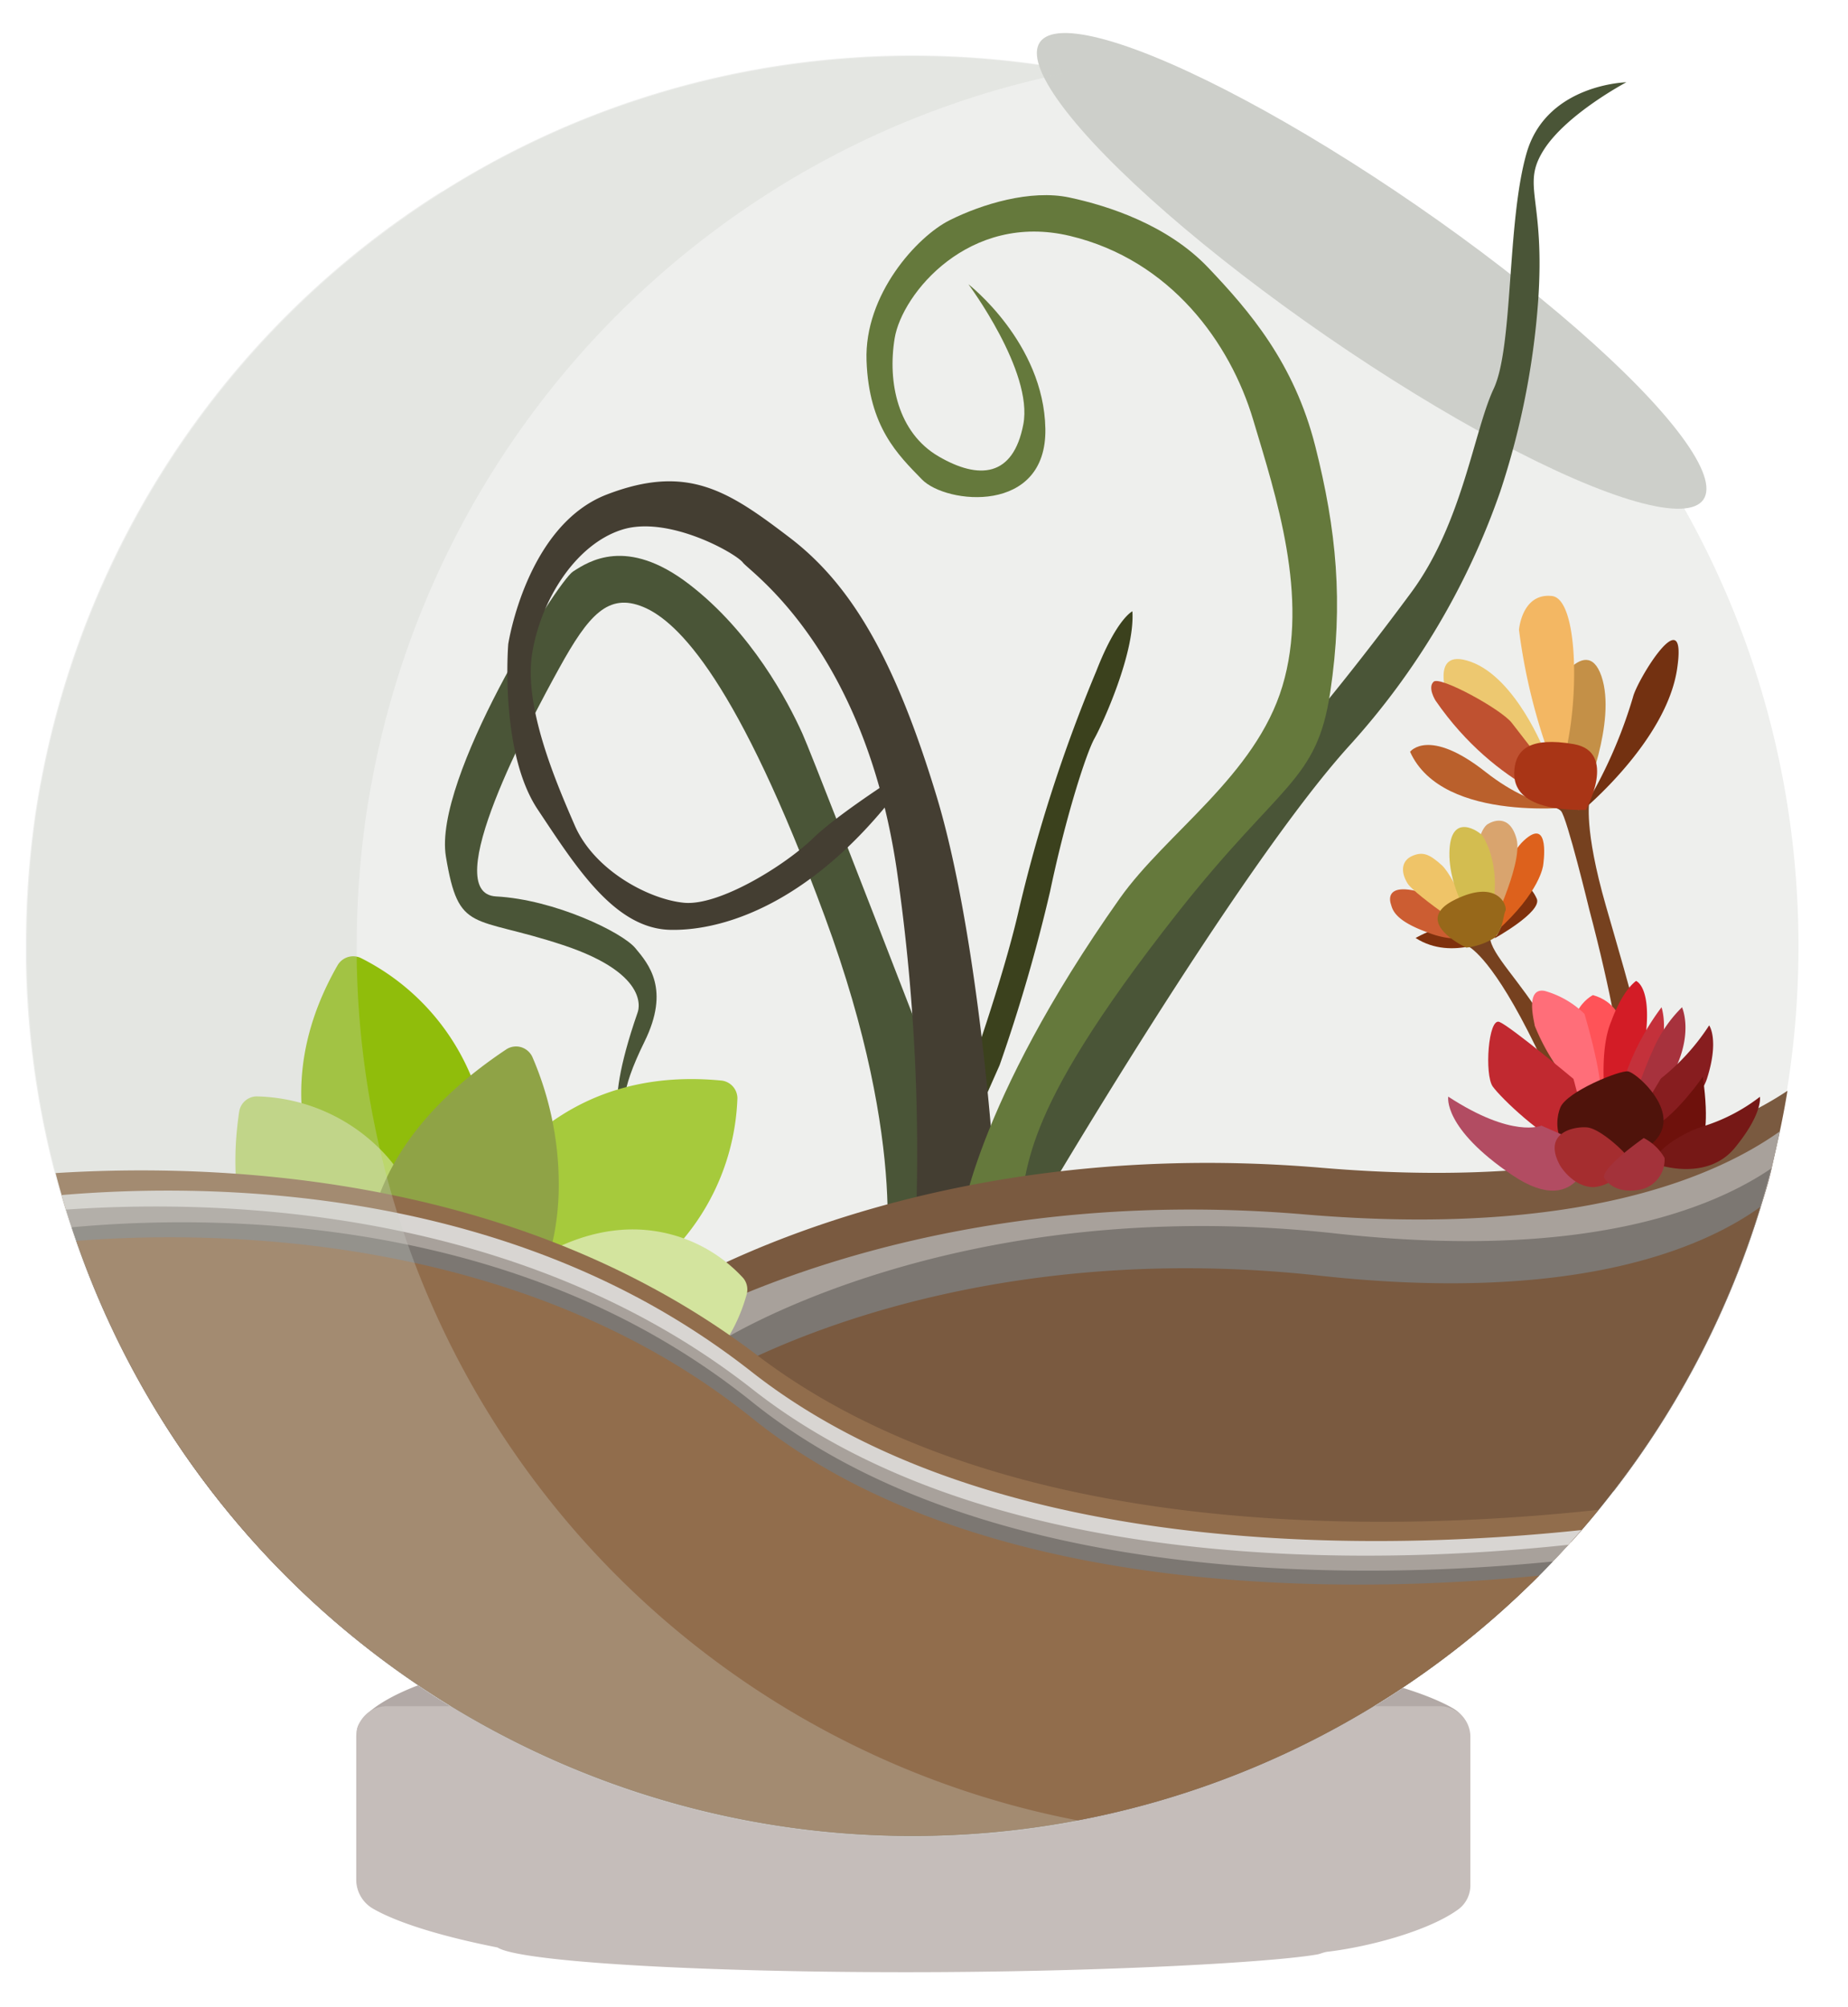 <svg id="beefly" data-name="beefly" xmlns="http://www.w3.org/2000/svg" viewBox="0 0 224.67 243.91">
  <path id="base" d="M43.37,228.5v-18c0-1.14,1.19-2.24,2.1-2.92,3.44-2.56,9.91-4.57,15.28-5.21.43,0,.82-.26,1.25-.34,5.08-.9,25.32-2.15,49.93-2.15,25.76,0,47,1.3,49.58,3,5.37,1.07,11.61,2.68,15.18,4.75a4.06,4.06,0,0,1,2,3.51V228.5a3.7,3.7,0,0,1-3.69,3.7H47.08A3.72,3.72,0,0,1,43.37,228.5Z" fill="#b2a9a6"/>
  <path id="bowl" d="M218.65,115c0,59.76-48.25,108.21-107.77,108.21C52,223.17,4.08,175.69,3.14,116.76c0-.49,0-1,0-1.49v-.44A110.64,110.64,0,0,1,4.34,98.54c.22-1.43.47-2.85.75-4.27a108.21,108.21,0,0,1,48.63-71l.05,0A106.62,106.62,0,0,1,103.5,7c2.44-.18,4.9-.26,7.38-.26C170.4,6.75,218.65,55.19,218.65,115Z" fill="#eeefed"/>
  <ellipse id="opening" cx="166.76" cy="32.93" rx="9.65" ry="48.98" transform="translate(45.02 151.55) rotate(-55.43)" fill="#cdcfca"/>
  <path id="base-2" data-name="base" d="M178.76,211.05v18a3.63,3.63,0,0,1-1.39,2.93c-3.44,2.56-10.62,4.57-16,5.21-.44.05-.83.26-1.26.33-5.07.9-25.33,2.15-50,2.15-25.78,0-47-1.3-49.62-3-5.37-1.06-11.61-2.68-15.18-4.74a4.08,4.08,0,0,1-2-3.52V211.05a3.72,3.72,0,0,1,3.7-3.7h128A3.72,3.72,0,0,1,178.76,211.05Z" fill="#c5bdba"/>
  <g id="curly-plant">
    <path d="M137.67,74.29s-1.9.87-4.39,7.27a184.17,184.17,0,0,0-9.54,29.57c-3.66,15.46-14.61,42.65-14.61,42.65l.88,1.66,11.52-26a203.38,203.38,0,0,0,6.13-21.09c1.94-9.24,4.41-16.84,5.4-18.61S138,79.34,137.67,74.29Z" fill="#3b411d"/>
    <path d="M107.4,155s3.4-15.14-7.14-43.65S82.47,75.52,78.2,73.76s-6.66,1-10.2,7.41-14.79,27.39-7.69,27.77,15.3,4.33,16.93,6.28,4.25,5,1.12,11.36-2.66,8.29-2.14,10.67c0,0-3.39-.69,1.29-14.18,0,0,2-4.56-9.06-8.22s-12.67-1.32-14.24-10.76S67.77,70.67,69.67,69.45,76.19,65.17,83.78,71s12,14.22,13.79,18.19,25.77,66.21,25.77,66.21Z" fill="#4a5537"/>
    <path d="M120.75,140.52s-1.83-27.13-6.91-43.84S103.44,71,96,65.33s-12.41-9-22.21-5.24-12,18.18-12,18.18-1.08,13.11,3.58,20.1S74.72,112.86,81.51,113s18.72-3.57,30.13-20.29c0,0-9.27,5.75-12.76,9.13s-11.46,8.27-15.71,7.87-10.91-3.92-13.29-9.39-6.25-14.52-5.17-21S70,66.15,75.62,64.37s13.85,2.87,14.7,4S105,78.8,109,105.54a239.47,239.47,0,0,1,2,50.05Z" fill="#443e32"/>
    <path d="M197.72,10s-9.72.22-12.13,8.62-1.59,23.5-4,28.63-3.78,16.28-10,24.72a363.17,363.17,0,0,1-28.84,34.39c-12.43,13-24.36,36.76-24.36,36.76l7.71,4S150.41,105.69,164,90.67a89.68,89.68,0,0,0,18.39-30.93,95.42,95.42,0,0,0,4.6-23c.91-12.77-2.09-14.07.66-18.47S197.72,10,197.72,10Z" fill="#4a5537"/>
    <path d="M117.73,34.54s9.17,7.09,9.36,17.56-12.07,9.18-15,6.17-6.45-6.37-6.74-14.43,6.16-15.1,10.09-17.07S125.29,23,130,24s11.94,3.32,16.9,8.54,10.43,11.53,13,21.67,3.46,19,1.82,29.92-6,10.88-18.55,26.8C122.63,137,125.62,142.06,123.43,148s-6.7,1-6.7,1,1.59-14.61,19.42-39.84c5.68-8,16.49-14.9,19.76-25.78S155.13,60.3,152.35,51s-10-19.4-22.27-22.33S109.66,35.7,108.77,41.1s.41,11.49,5.33,14.36,9.08,2.53,10.31-3.89S117.73,34.54,117.73,34.54Z" fill="#65793c"/>
  </g>
  <g id="tree2">
    <path d="M178.48,115s2.51,1,7.27,10.3,9.14,20.8,9.14,20.8l2.29-.8s-6.69-16.43-9.48-21.21-6.49-8.17-6.55-10.21S178.48,115,178.48,115Z" fill="#76411f"/>
    <path d="M181.62,114.08s5.93-3.28,5.21-4.87-1.78-2.18-2.49-.73S182.12,113.92,181.62,114.08Z" fill="#7f310d"/>
    <path d="M182,113.8s-5.37,3.1-9.9.19C172.14,114,178.25,110.22,182,113.8Z" fill="#7f310d"/>
    <path d="M181.88,113.23s.11-8.07,3.39-11.09,2.34,3,2.34,3S187.31,108.37,181.88,113.23Z" fill="#dd611c"/>
    <path d="M180.52,113.61s-5.45-4.75-8.63-5.39-3,1-2.8,1.63.37,2,4.5,3.47A10.2,10.2,0,0,0,180.52,113.61Z" fill="#cc5d32"/>
    <path d="M180.06,114.16s-3.22-7.6-4.76-9-2.35-1.69-3.61-1.14-1.47,1.87-.57,3.33S180.06,114.16,180.06,114.16Z" fill="#efc468"/>
    <path d="M180.82,113.79s4.41-8.72,3.55-11.86-3-2.1-3.53-1.76-2.74,3-.08,13.4" fill="#d9a46e"/>
    <path d="M180.21,114.12s-4.08-5.3-4-10.47,3.74-2.5,4-2.11,3.27,4.92.06,12.73Z" fill="#d3bd50"/>
    <path d="M178.27,115.16s-6.77-3.12-1.45-5.79,6.49.8,6.2,1.34-.29,2.6-1.61,3.43A8.28,8.28,0,0,1,178.27,115.16Z" fill="#97681a"/>
  </g>
  <g id="tree1">
    <path d="M193.23,97.35s-.7,3.31,2,12.71,6.69,22.61,7,30.68l-3.77.37s.06-10.56-5.24-30.56c0,0-2.72-11.26-3.45-12s-2.71-.61-2.71-.61Z" fill="#76411f"/>
    <path d="M192.15,98s-16.74,2.24-20.72-6.64c0,0,2.24-3,9.15,2.43S192.15,98,192.15,98Z" fill="#ba602c"/>
    <path d="M192.4,98.47s10.17-8.38,11.49-17.16-4.86,1.32-5.36,3.41A57.46,57.46,0,0,1,192.4,98.47Z" fill="#733111"/>
    <path d="M192.52,97.16s4.08-9.46,2.17-15-6.59,2.16-6.83,4.33S188.41,94.1,192.52,97.16Z" fill="#c49047"/>
    <path d="M187.83,91.43s-3.48-9-9-11-2.51,5.41-2.51,5.41S180.7,91.9,187.83,91.43Z" fill="#edc870"/>
    <path d="M189.36,94.42a71.59,71.59,0,0,1-4.69-17.88s.35-4.5,4-4.11S192,88.6,189.36,94.42Z" fill="#f3b763"/>
    <path d="M192,98.46S182,96,174.52,85.13c0,0-1-1.58-.22-2.29s8.19,3.34,9.49,5S192,98.46,192,98.46Z" fill="#bf5130"/>
    <path d="M192.81,98.43s3.88-7.07-1.48-8-6.84.74-7.16,2.67S184.09,98.54,192.81,98.43Z" fill="#a93516"/>
  </g>
  <g>
    <path d="M217.31,132.56c-.27,1.66-.58,3.3-.93,4.93s-.67,3-1,4.52-.84,3.13-1.32,4.67a107.87,107.87,0,0,1-17.87,34.53c-8.8,1.58-60.21,9.74-95.89-8.85a70.48,70.48,0,0,1-10.33-6.52l0,0a84.74,84.74,0,0,0-7.32-5q-1.95-1.22-3.93-2.29s30.69-21,82-16.63C192.36,144.59,209.13,138,217.31,132.56Z" fill="#7a5a40"/>
    <path d="M216.38,137.49c-.31,1.52-.67,3-1,4.52s-.84,3.13-1.32,4.67a107.87,107.87,0,0,1-17.87,34.53c-.59.76-1.19,1.52-1.8,2.27s-1.37,1.65-2.07,2.46c-.29.34-.58.67-.89,1a6.14,6.14,0,0,1-.42.47c-13.86,2.18-57,7.24-89.25-7.68,0,0,0,0-.06,0a73.09,73.09,0,0,1-13.72-8.19,89.33,89.33,0,0,0-11.29-7.32,59.08,59.08,0,0,1,5.93-3.38c11.23-5.75,38-16.5,76.07-13.25C191.81,150.38,208.63,143,216.38,137.49Z" fill="#a8a19b"/>
    <path d="M215.33,142c-.4,1.57-.84,3.13-1.32,4.67a107.87,107.87,0,0,1-17.87,34.53c-.59.76-1.19,1.52-1.8,2.27s-1.37,1.65-2.07,2.46c-.29.34-.58.67-.89,1-13.64,1.84-61.55,6.43-91.13-14.58q-1.48-1.05-2.91-2.19a79.59,79.59,0,0,0-6.6-4.76c-1.17-.76-2.34-1.48-3.53-2.17,0,0,28.47-18.47,75.19-13.33C192.63,153.23,208.15,146.89,215.33,142Z" fill="#7c7772"/>
    <path d="M214,146.68a107.87,107.87,0,0,1-17.87,34.53c-.59.76-1.19,1.52-1.8,2.27s-1.37,1.65-2.07,2.46c-.29.34-.58.67-.89,1a6.14,6.14,0,0,1-.42.47l-.28.32c-.62.69-1.25,1.36-1.88,2s-1.11,1.15-1.68,1.72l-1,1c-16.21,1.86-56.81,4.34-84.39-12.75,0,0,0,0-.06,0a61.87,61.87,0,0,1-6.26-4.41,80.83,80.83,0,0,0-10.13-6.93,51.67,51.67,0,0,1,4.63-2.54l.85-.41c10.38-5,35-14.2,69.71-10.38C191.61,158.45,207.13,151.62,214,146.68Z" fill="#7a5a40"/>
  </g>
  <g id="bee">
    <path d="M48.66,125.75a.23.23,0,0,0,0-.3,2.73,2.73,0,0,1-.41-2.87,0,0,0,0,0,0-.06,0,0,0,0,0-.05,0,2.73,2.73,0,0,0,.13,3.23.25.25,0,0,0,.34,0l0,0Z" fill="#2b313f"/>
    <circle cx="48.06" cy="122.89" r="0.53" fill="#2b313f"/>
    <path d="M45.07,136.94a6.22,6.22,0,0,0,2.07,3,10.65,10.65,0,0,0,.4-3.29Z" fill="#dbeefc"/>
    <path d="M49.72,128.58s1.73,6.63-2.59,8.72a2.7,2.7,0,0,1-3.24-.65,2.31,2.31,0,0,1-.45-2.11c.59-2.46,4.13-6.83,4.13-6.83Z" fill="#ffb345"/>
    <path d="M47.54,136.61l-2.47.33a6.83,6.83,0,0,0,.59,1.29h.26a3.39,3.39,0,0,0,1.5-.34l.11-.06a5.62,5.62,0,0,0,0-1.23Z" fill="#a7cad8"/>
    <path d="M46.65,128.9a3.23,3.23,0,0,0,1.38.89,6,6,0,0,0,1.88.27H50a12.39,12.39,0,0,0-.26-1.48l-2.15-.87s-.38.47-.92,1.19Z" fill="#e87a28"/>
    <path d="M46.55,126.66a2.27,2.27,0,0,0,.08.86,2.41,2.41,0,0,0,1.61,1.63,6.37,6.37,0,0,0,3.25.09s.7-4.47-2.72-4.48A2.19,2.19,0,0,0,46.55,126.66Z" fill="#ffb345"/>
    <path d="M50.05,131.09A6,6,0,0,1,46,129.83c-.41.6-.86,1.26-1.26,1.94a6.19,6.19,0,0,0,5.11,1.94,10,10,0,0,0,.22-2.62Z" fill="#2b313f"/>
    <path d="M43.74,133.65a7.16,7.16,0,0,0-.3.89,2.31,2.31,0,0,0,.45,2.11,2.7,2.7,0,0,0,3.24.65A4.71,4.71,0,0,0,48.78,136a5.82,5.82,0,0,1-5-2.33Z" fill="#2b313f"/>
    <path d="M41.06,131.65a5,5,0,0,0-.38,1.19,2.32,2.32,0,0,0,3.91,2.07,3.5,3.5,0,0,0,.85-3.39Z" fill="#dbeefc"/>
    <path d="M42.71,133.53a9.65,9.65,0,0,0,2.79-.47,5,5,0,0,0-.06-1.54l-4.38.14a4.79,4.79,0,0,0-.38,1.18l0,.27a4.73,4.73,0,0,0,2.06.42Z" fill="#a7cad8"/>
    <path d="M46.74,130.74a.88.88,0,0,1-.5,1.11c-1.84.74-6.5,2.15-6.85-2.45,0,0-.44-3,2.59-3C44.83,126.38,46.22,129.3,46.74,130.74Z" fill="#dbeefc"/>
    <path d="M47.93,126.14a.26.26,0,0,0-.09-.33,3,3,0,0,1-1.09-3,.06.06,0,0,0,0-.06s-.05,0-.05,0a3,3,0,0,0,.88,3.48.27.27,0,0,0,.37,0l0,0Z" fill="#2b313f"/>
    <circle cx="46.59" cy="123.15" r="0.56" fill="#2b313f"/>
    <path d="M48.91,127h-.09l-.08,0-.08,0-.06,0-.06-.07s0,0,0-.08a.24.24,0,0,1,0-.08.28.28,0,0,1,0-.09.4.4,0,0,1,.13-.31l.06-.06.08,0,.08,0a.28.28,0,0,1,.18,0l.08,0,.08,0,.07.06a.18.18,0,0,1,.05.07.16.16,0,0,1,0,.07l0,.09s0,0,0,.08,0,.06,0,.09l0,.08a.3.3,0,0,1,0,.08l-.05.07-.07,0-.08,0L49,127Z" fill="#2b313f"/>
  </g>
  <g id="green-plant">
    <path d="M89.65,133.46a2.18,2.18,0,0,0-2-2.15c-14.93-1.43-23.56,6.16-28.18,12.77A41.91,41.91,0,0,0,53.1,158.7a2.17,2.17,0,0,0,.47,1.8,2.12,2.12,0,0,0,1,.67,2.24,2.24,0,0,0,.73.12c11.52,0,20.43-3.15,26.49-9.28A28.18,28.18,0,0,0,89.65,133.46Z" fill="#a6ca3c"/>
    <path d="M57.46,131.25A28.16,28.16,0,0,0,43.82,116.4a2.19,2.19,0,0,0-2.78.91c-7.45,13-4.1,24,0,30.95A42,42,0,0,0,51.75,160.1a1.9,1.9,0,0,0,.53.27,2.14,2.14,0,0,0,1.3,0A2.2,2.2,0,0,0,55,159.21C59.72,148.7,60.54,139.3,57.46,131.25Z" fill="#90bd0b"/>
    <path d="M90.77,157.32a2.19,2.19,0,0,0-.41-2,18.25,18.25,0,0,0-13.85-5.91c-8.65.21-17.55,6.33-26.46,18.18a2.17,2.17,0,0,0,1,3.36l.07,0c.71.22,17.41,5.41,29.38-.88A20.54,20.54,0,0,0,90.77,157.32Z" fill="#d3e49e"/>
    <path d="M53,169.81c1.7-13.14-.36-23.06-6.12-29.46a21.91,21.91,0,0,0-15.7-7.11,2.18,2.18,0,0,0-2.1,1.86c-2.16,14.33,3.68,23.5,9,28.68a35.86,35.86,0,0,0,12,7.8h0a2.15,2.15,0,0,0,1.86-.21A2.18,2.18,0,0,0,53,169.81Z" fill="#bcd76d"/>
    <path d="M67.93,143.73a39,39,0,0,0-3.22-15.31,2.22,2.22,0,0,0-1.39-1.17,2.18,2.18,0,0,0-1.79.29c-9.52,6.34-15.14,13.83-16.69,22.27a29,29,0,0,0,4.35,20.62,2.07,2.07,0,0,0,1,.79,2.16,2.16,0,0,0,1.88-.2C65.23,162.87,68,151.68,67.93,143.73Z" fill="#8fa346"/>
  </g>
  <g>
    <path d="M194.34,183.48q-1,1.25-2.07,2.46c-.52.6-1.05,1.2-1.59,1.79s-1.25,1.36-1.88,2-1.11,1.15-1.68,1.72A107.58,107.58,0,0,1,9.28,150.8c-.19-.55-.38-1.1-.56-1.65-.24-.71-.47-1.43-.69-2.15s-.36-1.18-.53-1.77c-.26-.89-.5-1.78-.73-2.67,17.32-1.09,46.64-.16,72.8,14.08a97.73,97.73,0,0,1,12.41,8C122.1,187.63,169.73,186.16,194.34,183.48Z" fill="#916d4c"/>
    <path d="M192.27,185.94c-.52.6-1.05,1.2-1.59,1.79s-1.25,1.36-1.88,2-1.11,1.15-1.68,1.72A107.58,107.58,0,0,1,9.28,150.8c-.19-.55-.38-1.1-.56-1.65-.24-.71-.47-1.43-.69-2.15s-.36-1.18-.53-1.77c16.34-1.38,45.91-1.14,72,13.54a94.23,94.23,0,0,1,11.84,7.91C121.11,190.09,169.48,188.36,192.27,185.94Z" fill="#d8d5d2"/>
    <path d="M190.68,187.73c-.62.69-1.25,1.36-1.88,2s-1.11,1.15-1.68,1.72A107.58,107.58,0,0,1,9.28,150.8c-.19-.55-.38-1.1-.56-1.65-.24-.71-.47-1.43-.69-2.15,15.73-1.11,45.62-.69,71.87,14.1a91.62,91.62,0,0,1,11.61,7.75C120.8,191.86,168.39,190.11,190.68,187.73Z" fill="#a8a19b"/>
    <path d="M188.8,189.76c-.55.58-1.11,1.15-1.68,1.72A107.58,107.58,0,0,1,9.28,150.8c-.19-.55-.38-1.1-.56-1.65,14.89-1.38,45.15-1.7,71.45,13.51a89.58,89.58,0,0,1,11.24,7.69C120.11,193.41,167.42,191.88,188.8,189.76Z" fill="#7c7772"/>
    <path d="M187.12,191.48A107.58,107.58,0,0,1,9.28,150.8c14.14-1.11,44.75-1.24,71.26,14.08a88.32,88.32,0,0,1,11,7.54C119.73,195.06,166.16,193.55,187.12,191.48Z" fill="#916d4c"/>
  </g>
  <path id="shadow" d="M131.4,221.3A107.38,107.38,0,0,1,111,223.25c-58.92,0-106.8-47.48-107.74-106.41,0-.49,0-1,0-1.49v-.44A110.64,110.64,0,0,1,4.43,98.62c.22-1.43.47-2.85.75-4.27a108.21,108.21,0,0,1,48.63-71l0,0A106.62,106.62,0,0,1,103.59,7.09c2.44-.18,4.9-.26,7.38-.26a107.06,107.06,0,0,1,19.74,1.82A106.61,106.61,0,0,0,94,23.13l0,0A108.21,108.21,0,0,0,45.35,94.22c-.28,1.42-.53,2.84-.75,4.27a110.64,110.64,0,0,0-1.23,16.29v.44c0,.5,0,1,0,1.49A108.08,108.08,0,0,0,131.4,221.3Z" fill="#cdcfca" opacity="0.3"/>
  <g id="red-plant">
    <path d="M197.53,129.35s1.42-6.93-3.87-8.42c0,0-4.77,2.38-.79,8.74S197.53,129.35,197.53,129.35Z" fill="#ff5358"/>
    <path d="M195.9,124.09s1.18-3.48,3-4.88c0,0,1.83.63,1.21,6.35a18.89,18.89,0,0,1-4.74,9.95S194.14,128.17,195.9,124.09Z" fill="#d31c26"/>
    <path d="M192.63,123.21a11.25,11.25,0,0,0-4.84-2.79c-2.46-.44-1.21,3.89-1.21,4.22a25.58,25.58,0,0,0,6.42,9.29C196.82,137.09,192.63,123.21,192.63,123.21Z" fill="#ff6e79"/>
    <path d="M196.65,134A30.23,30.23,0,0,1,202,122.41S204.2,128.88,196.65,134Z" fill="#c4313b"/>
    <path d="M200.89,127.76a16.25,16.25,0,0,1,3.6-5.35s1.28,2.75-.63,7.08-6.64,8-6.64,8S199.91,129.74,200.89,127.76Z" fill="#a7323d"/>
    <path d="M201.92,131.07a26.79,26.79,0,0,0,5.87-6.46s1.25,1.72-.26,6.46-10.64,8.4-10.64,8.4Z" fill="#871d1f"/>
    <path d="M198.62,139.14s3.7,4.66,8.4-.62c0,0,.84-1.77,0-7.67,0,0-3.14,4.58-6,6.13s-2.45,2.49-2.45,2.49" fill="#6e110c"/>
    <path d="M201.41,141.49s6.05,2.2,9.5-2,3.05-6.2,3.05-6.2a21.9,21.9,0,0,1-6.56,3.48C203.83,137.82,200.3,140.65,201.41,141.49Z" fill="#761816"/>
    <path d="M191.29,131.11s-7.64-6.37-9-6.92-1.83,6.43-.81,7.85,6.12,6.3,9.38,7.43S191.29,131.11,191.29,131.11Z" fill="#c12930"/>
    <path d="M196.39,140.85s4.83-.66,5.73-3.77-3.24-6.71-4.19-6.88-7.4,2.42-8.23,4.38S188.84,141.71,196.39,140.85Z" fill="#4f130b"/>
    <path d="M187.39,136.79s-3.48,1.6-11.32-3.52c0,0-.7,3.81,7.77,9.53s9.67-3.33,9.67-3.33Z" fill="#b24c62"/>
    <path d="M189.7,141.7s1.54,2.57,4.07,2.57a5,5,0,0,0,4.25-3.41c-.08-.55-3.41-3.7-5.06-3.85S187.43,137.67,189.7,141.7Z" fill="#a52d2f"/>
    <path d="M195,143.09s1,2.06,4.25,1.51a3.72,3.72,0,0,0,3.12-3.88,6.16,6.16,0,0,0-2.53-2.42S194.86,141.76,195,143.09Z" fill="#a3323a"/>
  </g>
</svg>
